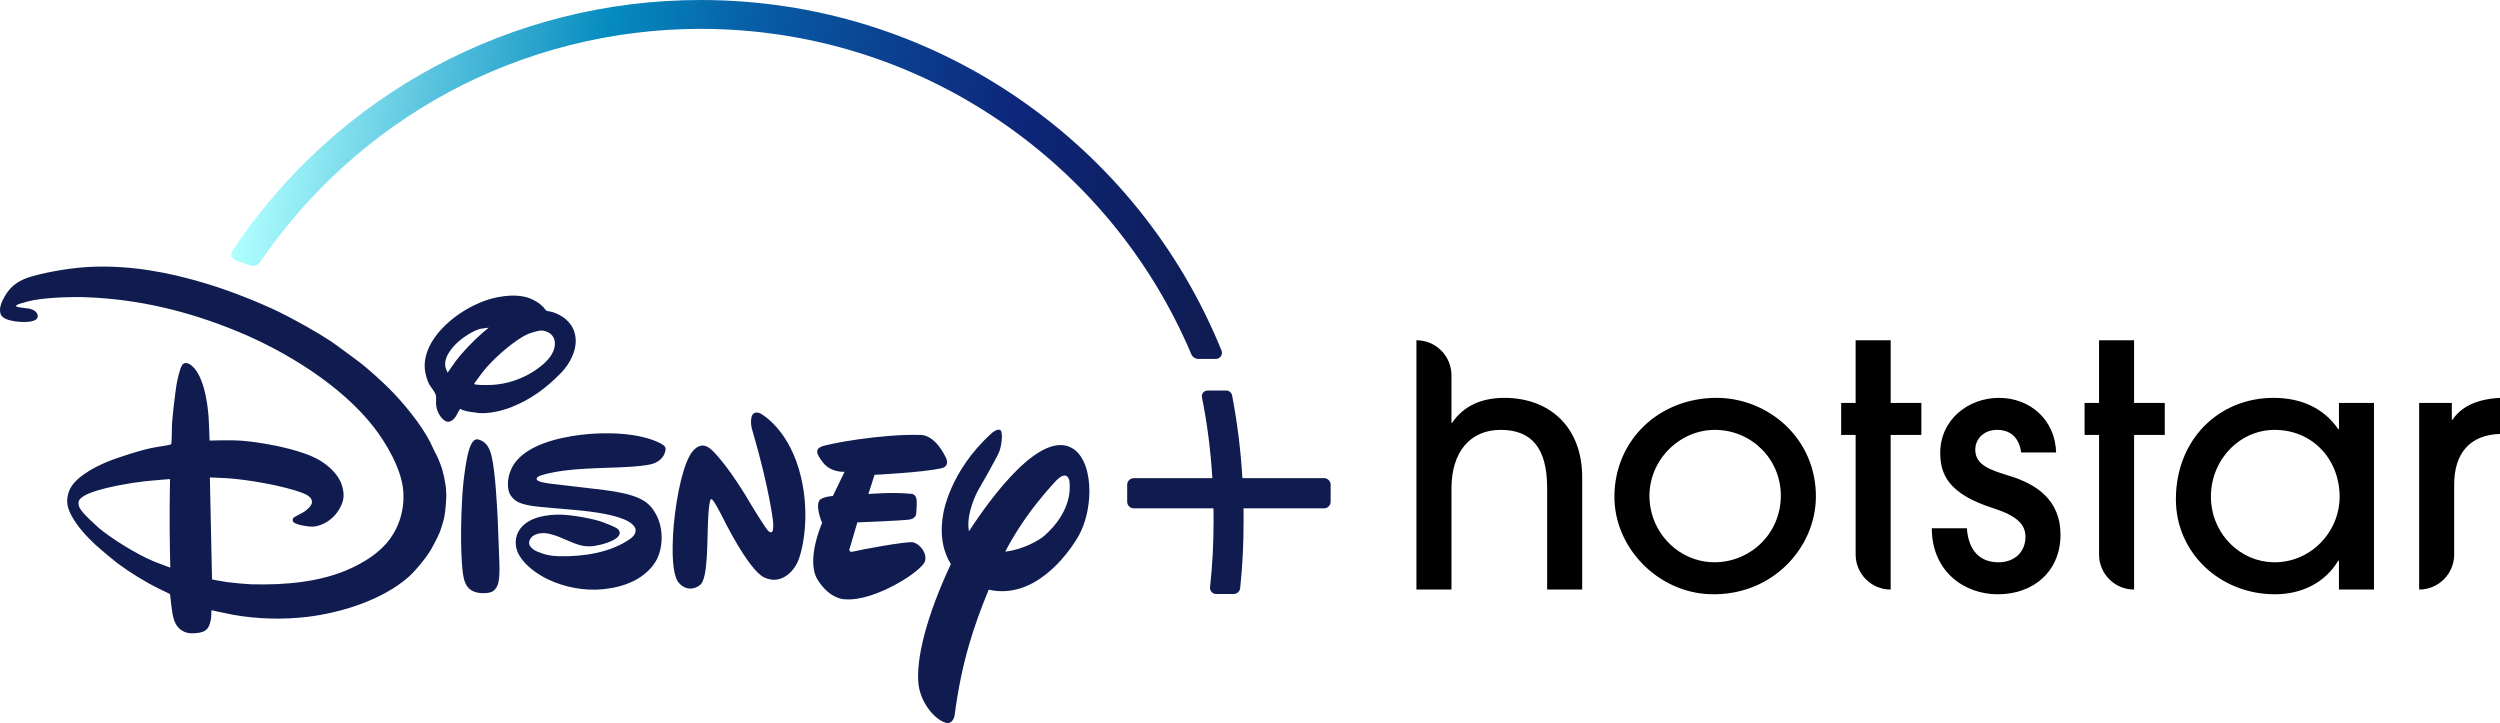 <?xml version="1.0" encoding="UTF-8" standalone="no"?>
<!-- Created with Inkscape (http://www.inkscape.org/) -->

<svg
   xmlns:dc="http://purl.org/dc/elements/1.1/"
   xmlns:cc="http://creativecommons.org/ns#"
   xmlns:rdf="http://www.w3.org/1999/02/22-rdf-syntax-ns#"
   xmlns:svg="http://www.w3.org/2000/svg"
   xmlns="http://www.w3.org/2000/svg"
   xmlns:sodipodi="http://sodipodi.sourceforge.net/DTD/sodipodi-0.dtd"
   xmlns:inkscape="http://www.inkscape.org/namespaces/inkscape"
   width="1000.001"
   height="289.194"
   viewBox="0 0 264.584 76.516"
   version="1.1"
   id="svg9357"
   inkscape:version="0.92.3 (2405546, 2018-03-11)"
   sodipodi:docname="Disney+_Hotstar_logo.svg">
  <defs
     id="defs9351">
    <linearGradient
       y2="84.295"
       x2="189.496"
       y1="184.483"
       x1="930.503"
       gradientUnits="userSpaceOnUse"
       id="SVGID_1_"
       gradientTransform="matrix(0.141,0,0,0.141,-193.491,46.079)">
      <stop
         id="stop4543"
         style="stop-color:#101C50"
         offset="0" />
      <stop
         id="stop4545"
         style="stop-color:#0D267A"
         offset="0.236" />
      <stop
         id="stop4547"
         style="stop-color:#085AA4"
         offset="0.497" />
      <stop
         id="stop4549"
         style="stop-color:#058BBF"
         offset="0.655" />
      <stop
         id="stop4551"
         style="stop-color:#B1FFFF"
         offset="1" />
    </linearGradient>
  </defs>
  <sodipodi:namedview
     id="base"
     pagecolor="#ffffff"
     bordercolor="#666666"
     borderopacity="1.0"
     inkscape:pageopacity="0.0"
     inkscape:pageshadow="2"
     inkscape:zoom="0.5"
     inkscape:cx="212.15276"
     inkscape:cy="325.41532"
     inkscape:document-units="px"
     inkscape:current-layer="layer1"
     showgrid="false"
     units="px"
     inkscape:window-width="1366"
     inkscape:window-height="705"
     inkscape:window-x="-8"
     inkscape:window-y="-8"
     inkscape:window-maximized="1" />
  <g
     inkscape:label="Layer 1"
     inkscape:groupmode="layer"
     id="layer1"
     transform="translate(193.491,-47.363)">
    <path
       style="stroke-width:1.68"
       d="m 47.131,89.469 c 2.887,0 5.311,1.07 6.846,3.317 h 0.071 V 90.005 h 3.708 v 19.754 h -3.708 v -3.067 h -0.071 c -1.391,2.352 -3.888,3.566 -6.704,3.566 -5.775,0 -10.482,-4.35 -10.482,-10.055 0,-6.311 4.528,-10.734 10.341,-10.734 z m -58.959,0 c 5.454,0 10.589,4.28 10.519,10.556 -0.072,5.38 -4.666,10.426 -11.176,10.226 -5.52,-0.168 -10.211,-4.912 -10.147,-10.433 0.071,-5.957 4.789,-10.349 10.804,-10.349 z m 29.881,0 c 3.282,0 5.955,2.284 6.063,5.777 h -3.708 c -0.178,-1.425 -0.998,-2.388 -2.532,-2.388 -1.427,0 -2.317,0.963 -2.317,2.102 0,1.677 1.714,2.176 3.673,2.783 2.781,0.855 5.348,2.531 5.348,6.204 0,3.814 -2.783,6.311 -6.632,6.311 -3.566,0 -6.99,-2.425 -6.99,-6.99 h 3.71 c 0.178,2.391 1.39,3.603 3.351,3.603 1.712,0 2.853,-1.106 2.853,-2.71 0,-1.354 -1.033,-2.245 -3.352,-2.994 -4.849,-1.534 -5.669,-3.638 -5.669,-5.884 0,-3.495 2.959,-5.812 6.204,-5.812 z m -61.639,-6.096 c 2.048,0 3.708,1.66 3.708,3.708 v 5.027 h 0.072 c 1.176,-1.748 3.067,-2.638 5.527,-2.638 4.707,0 8.237,2.994 8.237,8.415 V 109.758 H -29.75 V 99.026 c 0,-4.243 -1.64,-6.168 -4.92,-6.168 -3.246,0 -5.207,2.352 -5.207,6.204 V 109.758 h -3.708 z m 50.193,0 v 6.632 h 3.246 v 3.388 h -3.248 V 109.758 c -2.047,0 -3.708,-1.66 -3.708,-3.708 V 93.392 h -1.531 V 90.005 h 1.531 v -6.632 h 3.708 z m 25.759,0 v 6.632 h 3.246 v 3.388 H 32.368 V 109.758 c -2.048,0 -3.708,-1.66 -3.708,-3.708 V 93.392 H 27.127 V 90.005 h 1.532 v -6.632 h 3.708 z m 38.726,6.098 v 3.814 c -3.209,0.108 -4.849,2.067 -4.849,5.385 v 7.38 c 0,2.048 -1.66,3.708 -3.708,3.708 V 90.005 h 3.46 v 1.781 h 0.071 c 0.891,-1.317 2.425,-2.173 5.027,-2.315 z m -83.098,3.388 c -4.253,0 -7.85,4.125 -6.703,8.722 0.78,3.117 3.621,5.375 6.834,5.288 3.792,-0.106 6.856,-3.135 6.856,-7.057 0,-3.853 -3.102,-6.953 -6.987,-6.953 z m 59.243,0 c -3.915,0 -7.074,3.535 -6.711,7.713 0.301,3.445 3.115,6.229 6.57,6.298 3.918,0.079 7.024,-3.162 7.024,-6.951 0,-3.851 -2.783,-7.059 -6.883,-7.059 z"
       id="path2"
       inkscape:connector-curvature="0" />
    <path
       id="path4541"
       d="m -129.557,99.219 c 0.078,0.011 0.095,0.014 0.171,0.024 1.268,0.172 2.515,0.401 3.469,0.827 0.884,0.39 1.402,0.884 1.876,1.765 0.719,1.335 0.766,3.206 0.116,4.622 -0.486,1.054 -1.552,1.937 -2.525,2.405 -1.011,0.49 -2.007,0.723 -3.149,0.854 -1.998,0.22 -4.155,-0.194 -5.953,-1.063 -1.064,-0.519 -2.362,-1.414 -3.017,-2.566 -0.482,-0.844 -0.466,-1.942 0.12,-2.745 0.934,-1.279 2.935,-1.56 4.442,-1.507 1.149,0.044 3.218,0.4 4.309,0.788 0.302,0.109 1.418,0.544 1.612,0.743 0.137,0.139 0.226,0.34 0.164,0.526 -0.249,0.762 -2.102,1.164 -2.637,1.245 -1.432,0.219 -2.175,-0.323 -3.804,-0.966 -0.404,-0.158 -0.943,-0.334 -1.354,-0.372 -0.739,-0.07 -1.632,0.137 -1.773,0.944 -0.07,0.416 0.418,0.805 0.789,0.968 0.873,0.375 1.583,0.51 2.443,0.522 2.539,0.042 5.393,-0.376 7.47,-1.848 0.284,-0.203 0.564,-0.5 0.567,-0.874 0.009,-0.756 -1.317,-1.218 -1.317,-1.218 -1.399,-0.583 -3.984,-0.867 -5.316,-0.977 -1.398,-0.121 -3.597,-0.302 -4.125,-0.38 -0.544,-0.078 -1.134,-0.187 -1.605,-0.398 -0.473,-0.214 -0.936,-0.692 -1.073,-1.221 -0.243,-0.954 0.067,-2.124 0.597,-2.885 1.388,-1.995 4.639,-2.753 7.068,-3.054 2.351,-0.292 6.151,-0.29 8.46,0.937 0.356,0.191 0.539,0.369 0.464,0.75 -0.15,0.715 -0.688,1.176 -1.34,1.379 -0.684,0.218 -2.098,0.302 -2.719,0.342 -2.784,0.156 -6.147,0.074 -8.799,0.797 -0.208,0.059 -0.567,0.156 -0.683,0.286 -0.415,0.451 0.77,0.579 1.024,0.631 0.075,0.018 0.09,0.021 0.169,0.029 l 5.86,0.691 m -16.56,-12.412 c 0,0 0.453,-0.679 0.832,-1.194 0.691,-0.938 1.941,-2.239 2.882,-3.045 0.288,-0.246 0.628,-0.525 0.628,-0.525 0,0 -0.531,0.055 -0.832,0.116 -0.714,0.139 -1.762,0.835 -2.285,1.285 -0.864,0.739 -1.813,1.941 -1.383,3.009 0.062,0.151 0.158,0.354 0.158,0.354 m 4.8,1.285 c 1.364,-0.094 2.642,-0.487 3.832,-1.147 1.167,-0.653 2.883,-1.926 2.705,-3.423 -0.054,-0.484 -0.371,-0.85 -0.772,-1.021 -0.52,-0.225 -0.792,-0.189 -1.456,0.008 -0.483,0.141 -0.7,0.227 -1.156,0.488 -1.338,0.778 -3.236,2.442 -4.266,3.769 -0.238,0.313 -0.479,0.663 -0.667,0.904 -0.119,0.148 -0.211,0.284 -0.2,0.32 0.041,0.151 1.448,0.137 1.98,0.101 m -3.473,2.551 c -0.141,0.149 -0.29,0.508 -0.444,0.768 -0.083,0.139 -0.235,0.318 -0.336,0.39 -0.355,0.261 -0.656,0.273 -0.999,-0.029 -0.481,-0.425 -0.759,-1.083 -0.778,-1.722 -0.01,-0.279 0.038,-0.588 -0.015,-0.823 -0.087,-0.397 -0.485,-0.807 -0.699,-1.186 -0.252,-0.447 -0.455,-1.228 -0.481,-1.731 -0.086,-1.571 0.742,-3.017 1.817,-4.159 1.083,-1.154 2.5,-2.113 4.041,-2.766 1.457,-0.614 3.591,-1.032 5.191,-0.478 0.521,0.178 1.246,0.622 1.611,1.086 0.077,0.096 0.141,0.201 0.22,0.252 0.071,0.045 0.257,0.063 0.405,0.09 0.51,0.088 1.245,0.475 1.545,0.732 0.603,0.52 0.933,1.017 1.086,1.739 0.306,1.452 -0.529,3.044 -1.482,4.014 -1.63,1.668 -3.24,2.841 -5.326,3.658 -0.916,0.358 -2.343,0.692 -3.382,0.599 -0.323,-0.027 -0.654,-0.112 -0.969,-0.133 -0.16,-0.014 -0.747,-0.165 -0.809,-0.208 -0.078,-0.06 -0.178,-0.112 -0.196,-0.091 m 1.863,3.218 c 0.064,0.011 0.161,0.039 0.246,0.071 0.731,0.278 1.032,0.955 1.212,1.698 0.417,1.726 0.596,5.544 0.665,7.039 0.051,1.122 0.079,2.225 0.126,3.334 0.04,0.939 0.115,2.187 -0.081,3.067 -0.071,0.316 -0.283,0.684 -0.586,0.873 -0.347,0.222 -1.137,0.239 -1.572,0.15 -1.071,-0.221 -1.418,-0.91 -1.571,-1.968 -0.363,-2.526 -0.188,-7.484 0.026,-9.576 0.071,-0.691 0.332,-2.905 0.692,-3.833 0.123,-0.313 0.386,-0.944 0.843,-0.854 m -32.568,4.203 c 0,0 -1.593,0.113 -2.69,0.234 -1.395,0.15 -4.017,0.603 -5.53,1.143 -0.454,0.163 -1.376,0.548 -1.456,1.015 -0.084,0.484 0.216,0.862 0.55,1.253 0.193,0.227 1.286,1.279 1.592,1.534 1.284,1.072 3.889,2.726 5.807,3.529 0.659,0.273 1.749,0.663 1.749,0.663 0,0 -0.081,-3.104 -0.067,-6.162 0.008,-1.613 0.043,-3.21 0.043,-3.21 m 29.215,1.235 c 0.091,0.834 -0.123,2.411 -0.16,2.619 -0.068,0.479 -0.429,1.585 -0.489,1.72 -0.292,0.672 -0.58,1.223 -0.884,1.772 -0.522,0.94 -1.765,2.431 -2.502,3.069 -2.743,2.371 -6.988,3.72 -10.631,4.165 -2.471,0.299 -5.311,0.255 -7.93,-0.23 -0.901,-0.164 -2.243,-0.473 -2.243,-0.473 0,0 0.004,0.536 -0.039,0.913 -0.021,0.172 -0.15,0.625 -0.223,0.772 -0.19,0.393 -0.503,0.596 -0.958,0.684 -0.549,0.102 -1.131,0.136 -1.638,-0.081 -0.832,-0.35 -1.131,-1.129 -1.276,-2.027 -0.117,-0.718 -0.24,-1.967 -0.24,-1.967 0,0 -0.623,-0.295 -1.142,-0.554 -1.595,-0.786 -3.11,-1.738 -4.435,-2.717 -0.367,-0.274 -1.944,-1.595 -2.293,-1.923 -0.976,-0.927 -1.854,-1.849 -2.522,-3.032 -0.519,-0.924 -0.669,-1.745 -0.274,-2.724 0.545,-1.365 2.502,-2.393 3.841,-2.978 0.983,-0.434 4.04,-1.432 5.31,-1.617 0.6,-0.086 1.53,-0.252 1.587,-0.29 0.023,-0.018 0.04,-0.033 0.056,-0.052 0.029,-0.041 0.079,-1.392 0.069,-1.887 -0.012,-0.486 0.36,-3.678 0.479,-4.353 0.062,-0.365 0.339,-1.77 0.621,-2.139 0.185,-0.249 0.511,-0.229 0.777,-0.065 1.456,0.906 1.899,4.047 2.007,5.645 0.065,0.974 0.097,2.438 0.097,2.438 0,0 1.671,-0.049 2.699,-0.02 0.999,0.023 2.1,0.181 3.136,0.346 1.327,0.213 3.914,0.777 5.398,1.529 1.222,0.619 2.365,1.663 2.736,2.767 0.344,1.012 0.293,1.713 -0.232,2.627 -0.59,1.032 -1.705,1.798 -2.835,1.863 -0.336,0.019 -1.603,-0.149 -1.992,-0.451 -0.153,-0.12 -0.145,-0.337 -0.035,-0.484 0.042,-0.052 0.634,-0.366 0.983,-0.55 0.175,-0.095 0.32,-0.198 0.457,-0.322 0.29,-0.256 0.551,-0.537 0.522,-0.867 -0.04,-0.428 -0.493,-0.692 -0.925,-0.862 -2.026,-0.805 -6.071,-1.473 -8.026,-1.589 -0.765,-0.045 -1.853,-0.083 -1.853,-0.083 l 0.23,10.794 c 0,0 0.9,0.171 1.609,0.286 0.407,0.062 2.131,0.217 2.589,0.228 3.488,0.092 7.381,-0.22 10.582,-1.731 1.405,-0.661 2.695,-1.485 3.671,-2.599 1.286,-1.475 1.96,-3.493 1.782,-5.602 -0.195,-2.303 -1.816,-5.036 -3.11,-6.7 -3.419,-4.397 -9.28,-8.014 -14.436,-10.135 -5.264,-2.164 -10.467,-3.408 -16.053,-3.617 -1.44,-0.053 -4.581,0.019 -6.168,0.458 -0.227,0.064 -0.455,0.14 -0.666,0.188 -0.166,0.041 -0.428,0.151 -0.5,0.209 -0.04,0.032 -0.079,0.077 -0.079,0.077 0,0 0.098,0.054 0.191,0.094 0.168,0.073 0.876,0.117 1.242,0.184 0.328,0.062 0.669,0.234 0.804,0.474 0.128,0.228 0.144,0.408 -0.009,0.599 -0.36,0.437 -1.713,0.364 -2.31,0.269 -0.62,-0.099 -1.391,-0.288 -1.532,-0.828 -0.164,-0.635 0.137,-1.258 0.463,-1.834 0.655,-1.152 1.593,-1.751 2.967,-2.126 1.951,-0.537 4.415,-0.912 6.258,-0.983 4.171,-0.158 8.118,0.572 12.159,1.799 2.313,0.699 5.341,1.873 7.557,2.94 1.591,0.767 4.097,2.177 5.505,3.099 0.444,0.293 3.042,2.202 3.446,2.538 0.842,0.688 1.943,1.678 2.741,2.469 1.543,1.529 3.462,3.873 4.394,5.733 0.224,0.445 0.398,0.884 0.688,1.4 0.1,0.177 0.525,1.235 0.596,1.54 0.07,0.302 0.173,0.747 0.187,0.764 0.021,0.162 0.218,1.071 0.203,1.422 m 52.433,-2.387 c -1.953,0.45 -7.089,0.7 -7.089,0.7 l -0.648,2.029 c 0,0 2.567,-0.219 4.434,-0.024 0,0 0.605,-0.07 0.676,0.687 0.024,0.706 -0.06,1.464 -0.06,1.464 0,0 -0.039,0.458 -0.688,0.575 -0.704,0.117 -5.532,0.304 -5.532,0.304 l -0.782,2.644 c 0,0 -0.291,0.611 0.361,0.437 0.605,-0.162 5.664,-1.111 6.323,-0.975 0.706,0.175 1.488,1.117 1.262,1.975 -0.269,1.063 -5.319,4.284 -8.394,4.059 0,0 -1.616,0.104 -2.982,-2.076 -1.272,-2.078 0.482,-6.013 0.482,-6.013 0,0 -0.804,-1.837 -0.221,-2.459 0,0 0.347,-0.315 1.357,-0.386 l 1.238,-2.56 c 0,0 -1.41,0.097 -2.248,-0.94 -0.781,-0.984 -0.847,-1.436 -0.248,-1.708 0.64,-0.316 6.511,-1.388 10.551,-1.252 0,0 1.404,-0.138 2.621,2.297 3.4e-4,1.4e-4 0.59,0.985 -0.413,1.222 m -15.194,9.845 c -0.518,1.218 -1.885,2.517 -3.584,1.709 -1.677,-0.809 -4.348,-6.277 -4.348,-6.277 0,0 -1.014,-2.039 -1.209,-1.986 0,0 -0.219,-0.398 -0.353,1.83 -0.14,2.218 0.027,6.544 -0.858,7.225 -0.838,0.683 -1.853,0.411 -2.38,-0.387 -0.479,-0.786 -0.678,-2.653 -0.417,-5.932 0.307,-3.286 1.07,-6.782 2.045,-7.87 0.974,-1.081 1.756,-0.296 2.06,-0.012 0,0 1.303,1.181 3.451,4.648 l 0.379,0.641 c 0,0 1.952,3.275 2.156,3.268 0,0 0.16,0.151 0.302,0.042 0.205,-0.059 0.122,-1.109 0.122,-1.109 0,0 -0.405,-3.57 -2.186,-9.612 0,0 -0.269,-0.753 -0.087,-1.459 0.181,-0.713 0.896,-0.379 0.896,-0.379 0,0 2.76,1.388 4.1,5.882 1.331,4.495 0.437,8.55 -0.089,9.777 m 29.707,-2.691 c -1.256,2.192 -4.804,6.783 -9.518,5.699 -1.557,3.775 -2.864,7.594 -3.612,13.308 0,0 -0.164,1.11 -1.087,0.725 -0.915,-0.32 -2.421,-1.841 -2.726,-3.944 -0.328,-2.763 0.902,-7.434 3.416,-12.79 -0.733,-1.192 -1.233,-2.895 -0.805,-5.32 0,0 0.631,-4.503 5.154,-8.563 0,0 0.542,-0.468 0.857,-0.324 0.346,0.145 0.186,1.611 -0.089,2.323 -0.285,0.709 -2.299,4.194 -2.299,4.194 0,0 -1.256,2.355 -0.903,4.213 2.372,-3.647 7.764,-11.001 11.107,-8.682 1.123,0.803 1.64,2.55 1.64,4.433 6.3e-4,1.654 -0.398,3.411 -1.136,4.729 m -0.975,-5.776 c 0,0 -0.186,-1.45 -1.604,0.147 -1.219,1.348 -3.418,3.874 -5.189,7.304 1.857,-0.209 3.649,-1.216 4.191,-1.73 0.881,-0.781 2.932,-2.902 2.601,-5.722 m 26.944,-0.33 h -8.639 c -0.172,-2.936 -0.527,-5.797 -1.084,-8.742 -0.057,-0.305 -0.322,-0.526 -0.631,-0.526 h -1.992 c -0.173,0 -0.337,0.078 -0.45,0.214 -0.113,0.138 -0.157,0.314 -0.124,0.486 0.566,2.851 0.924,5.656 1.101,8.572 h -8.312 c -0.387,0 -0.702,0.314 -0.702,0.699 v 1.796 c 0,0.387 0.315,0.702 0.702,0.702 h 8.431 c 0.005,0.443 0.01,0.84 0.01,1.213 0,2.589 -0.112,4.722 -0.373,7.128 -0.021,0.186 0.04,0.371 0.166,0.508 0.122,0.138 0.298,0.216 0.481,0.216 h 1.847 c 0.361,0 0.659,-0.271 0.695,-0.63 0.252,-2.423 0.361,-4.582 0.361,-7.222 0,-0.371 -0.004,-0.769 -0.009,-1.213 h 8.521 c 0.386,0 0.702,-0.316 0.702,-0.702 v -1.796 c -1.4e-4,-0.387 -0.315,-0.702 -0.702,-0.702"
       inkscape:connector-curvature="0"
       style="fill:#101c50;stroke-width:0.141" />
    <path
       id="path4554"
       d="m -168.887,73.888 c -0.122,0.182 -0.152,0.405 -0.082,0.615 0.073,0.209 0.233,0.368 0.439,0.441 l 1.549,0.521 c 0.094,0.029 0.187,0.045 0.278,0.045 0.287,0 0.556,-0.142 0.716,-0.381 5.073,-7.452 11.938,-13.657 19.856,-17.944 8.174,-4.426 17.434,-6.767 26.783,-6.767 11.293,0 22.188,3.331 31.51,9.633 9.096,6.146 16.159,14.722 20.428,24.8 0.127,0.302 0.422,0.496 0.748,0.496 h 1.85 c 0.213,0 0.413,-0.107 0.534,-0.285 0.121,-0.178 0.144,-0.403 0.063,-0.603 -4.402,-10.836 -11.845,-20.073 -21.528,-26.709 -9.912,-6.794 -21.533,-10.386 -33.606,-10.386 -19.958,0 -38.478,9.916 -49.539,26.526"
       inkscape:connector-curvature="0"
       style="fill:url(#SVGID_1_);stroke-width:0.141" />
  </g>
</svg>
